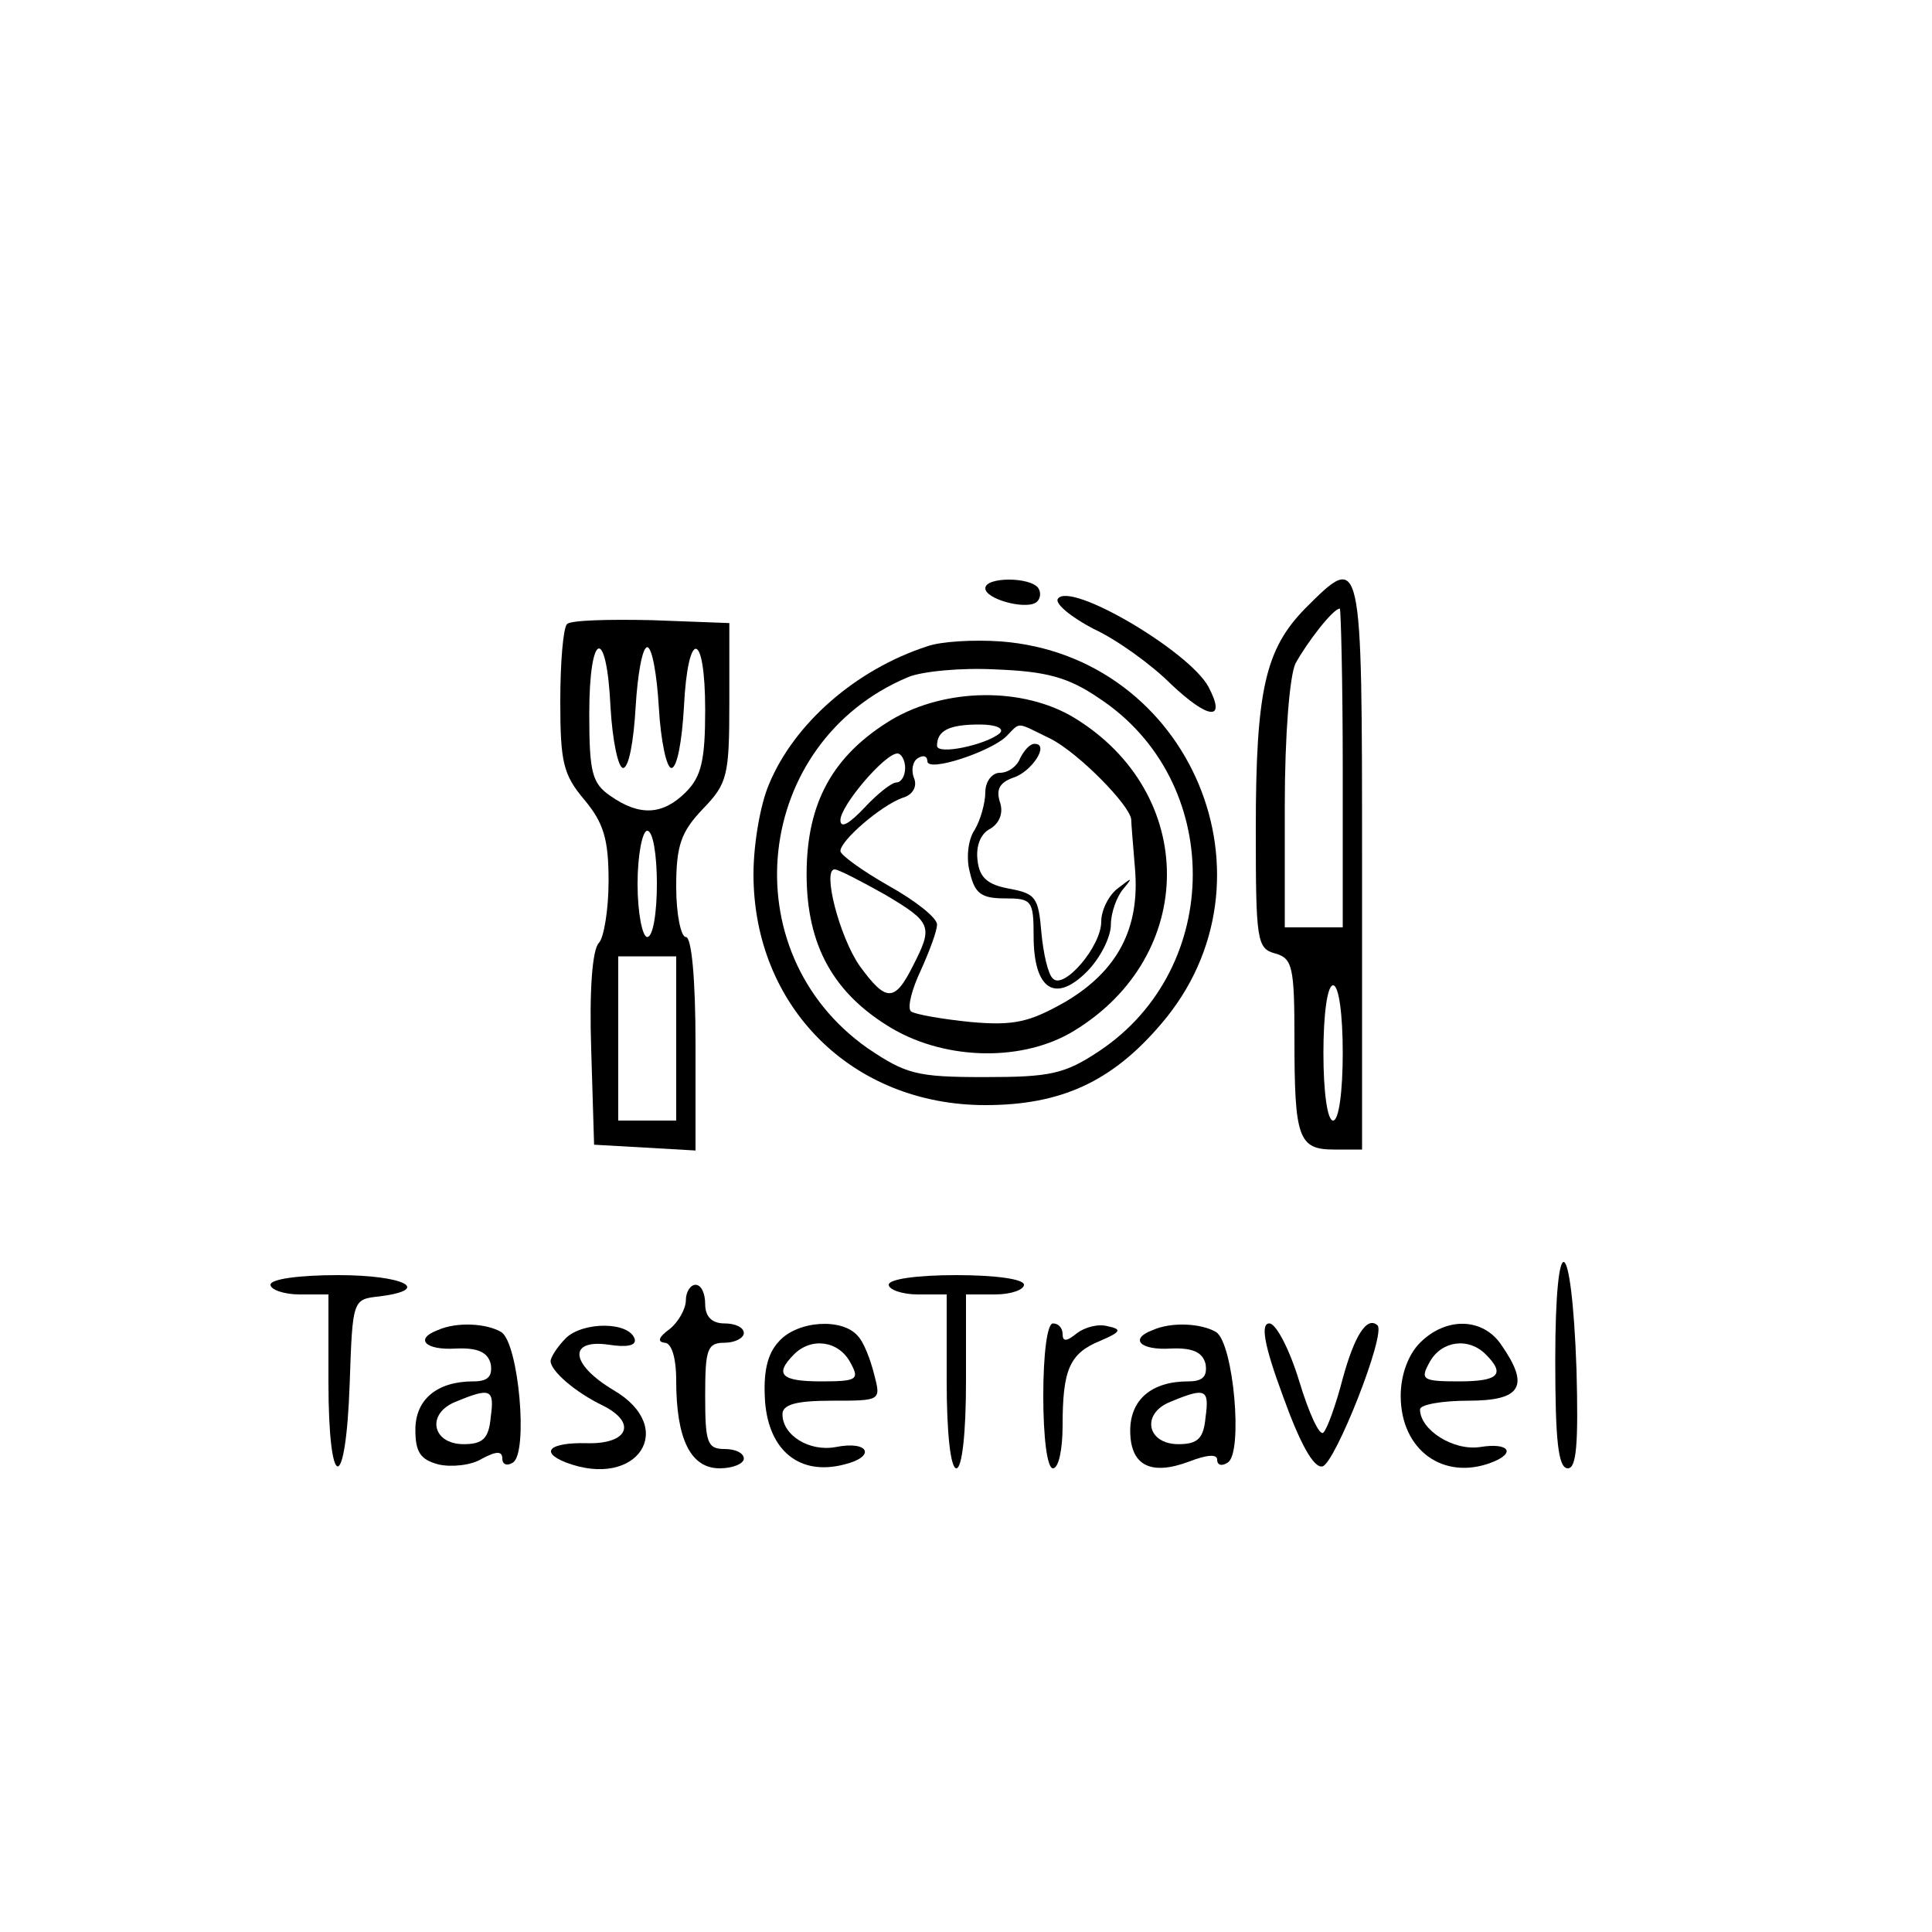 <?xml version="1.0" standalone="no"?>
<!DOCTYPE svg PUBLIC "-//W3C//DTD SVG 20010904//EN"
 "http://www.w3.org/TR/2001/REC-SVG-20010904/DTD/svg10.dtd">
<svg version="1.0" xmlns="http://www.w3.org/2000/svg"
 width="200pt" height="200pt" viewBox="0 0 200 200"
 preserveAspectRatio="xMidYMid meet">

<g transform="translate(0,200) scale(0.1,-0.1)"
fill="#000000" stroke="none">
<path d="M1020 1391 c0 -11 40 -22 52 -15 5 3 6 10 3 15 -8 12 -55 12 -55 0z"/>
<path d="M1351 1370 c-41 -42 -51 -84 -51 -228 0 -115 1 -124 20 -129 18 -5
20 -14 20 -88 0 -103 4 -115 41 -115 l29 0 0 295 c0 325 0 324 -59 265z m39
-165 l0 -165 -30 0 -30 0 0 126 c0 73 5 134 11 147 12 22 39 57 46 57 1 0 3
-74 3 -165z m0 -295 c0 -40 -4 -70 -10 -70 -6 0 -10 30 -10 70 0 40 4 70 10
70 6 0 10 -30 10 -70z"/>
<path d="M1095 1380 c-3 -5 14 -19 37 -31 24 -11 60 -37 80 -57 39 -37 58 -39
39 -3 -20 37 -144 110 -156 91z"/>
<path d="M587 1354 c-4 -4 -7 -40 -7 -80 0 -63 3 -76 25 -102 20 -24 25 -41
25 -84 0 -30 -5 -59 -10 -64 -7 -7 -10 -51 -8 -110 l3 -99 53 -3 52 -3 0 110
c0 67 -4 111 -10 111 -5 0 -10 23 -10 52 0 43 5 57 28 81 25 26 27 34 27 110
l0 82 -80 3 c-45 1 -84 0 -88 -4z m45 -86 c2 -35 8 -63 13 -63 6 0 11 28 13
63 2 34 7 62 12 62 5 0 10 -28 12 -62 2 -35 8 -63 13 -63 6 0 11 28 13 63 4
82 22 80 22 -3 0 -52 -4 -69 -20 -85 -24 -24 -48 -25 -78 -4 -19 13 -22 24
-22 85 0 86 18 92 22 7z m48 -183 c0 -30 -4 -55 -10 -55 -5 0 -10 25 -10 55 0
30 5 55 10 55 6 0 10 -25 10 -55z m20 -160 l0 -85 -30 0 -30 0 0 85 0 85 30 0
30 0 0 -85z"/>
<path d="M960 1331 c-74 -24 -138 -80 -164 -143 -9 -21 -16 -62 -16 -93 0
-137 102 -239 240 -239 78 0 131 24 182 84 128 149 31 381 -166 396 -28 2 -62
0 -76 -5z m178 -54 c129 -85 129 -279 0 -365 -36 -24 -51 -27 -119 -27 -70 0
-81 3 -121 30 -142 100 -118 317 42 384 14 6 55 10 91 8 52 -2 75 -8 107 -30z"/>
<path d="M923 1255 c-61 -37 -88 -86 -88 -160 0 -74 28 -124 89 -160 57 -33
136 -34 188 -2 128 78 128 246 0 324 -53 32 -133 31 -189 -2z m112 -14 c-14
-12 -65 -23 -65 -13 0 16 13 22 44 22 17 0 26 -4 21 -9z m53 -6 c29 -15 81
-68 83 -83 0 -4 2 -27 4 -52 5 -61 -18 -105 -72 -137 -37 -21 -53 -25 -98 -21
-30 3 -58 8 -62 11 -4 4 1 23 10 42 9 20 17 41 17 48 0 7 -23 25 -50 40 -28
16 -50 32 -50 36 0 11 42 47 64 55 11 3 16 12 12 21 -3 8 -1 17 4 20 6 4 10 2
10 -3 0 -12 66 10 82 26 15 15 9 15 46 -3z m-151 -30 c0 -8 -4 -15 -9 -15 -5
0 -20 -12 -33 -26 -16 -17 -25 -22 -25 -13 0 15 46 69 59 69 4 0 8 -7 8 -15z
m-21 -131 c49 -29 50 -33 29 -74 -19 -38 -28 -37 -55 0 -21 30 -39 100 -26
100 4 0 27 -12 52 -26z"/>
<path d="M1056 1215 c-3 -8 -12 -15 -21 -15 -8 0 -15 -9 -15 -20 0 -11 -5 -29
-11 -39 -7 -10 -9 -30 -5 -44 5 -22 12 -27 36 -27 28 0 30 -2 30 -39 0 -55 22
-70 55 -37 14 14 25 36 25 49 0 12 6 29 13 37 10 12 9 12 -5 1 -10 -7 -18 -23
-18 -35 0 -26 -39 -71 -50 -59 -5 4 -10 26 -12 48 -3 36 -6 40 -33 45 -22 4
-31 11 -33 29 -2 15 3 28 13 33 10 6 14 17 10 28 -4 13 0 20 14 25 19 6 38 35
22 35 -5 0 -11 -7 -15 -15z"/>
<path d="M1610 592 c0 -83 3 -112 13 -112 9 0 11 25 9 102 -5 143 -22 151 -22
10z"/>
<path d="M280 670 c0 -5 14 -10 30 -10 l30 0 0 -90 c0 -116 18 -118 22 -2 3
87 3 87 31 90 55 7 25 22 -43 22 -40 0 -70 -4 -70 -10z"/>
<path d="M920 670 c0 -5 14 -10 30 -10 l30 0 0 -90 c0 -53 4 -90 10 -90 6 0
10 37 10 90 l0 90 30 0 c17 0 30 5 30 10 0 6 -30 10 -70 10 -40 0 -70 -4 -70
-10z"/>
<path d="M710 654 c0 -9 -8 -23 -17 -30 -11 -8 -13 -13 -5 -14 7 0 12 -15 12
-39 0 -61 15 -91 45 -91 14 0 25 5 25 10 0 6 -9 10 -20 10 -18 0 -20 7 -20 55
0 48 2 55 20 55 11 0 20 5 20 10 0 6 -9 10 -20 10 -13 0 -20 7 -20 20 0 11 -4
20 -10 20 -5 0 -10 -7 -10 -16z"/>
<path d="M453 623 c-24 -9 -13 -21 19 -19 23 1 33 -4 36 -16 2 -13 -3 -18 -18
-18 -38 0 -60 -19 -60 -50 0 -23 5 -31 24 -36 13 -3 34 -1 45 6 15 8 21 8 21
0 0 -6 5 -8 11 -4 16 10 6 123 -12 135 -15 9 -46 11 -66 2z m55 -90 c-2 -22
-8 -28 -28 -28 -33 0 -39 32 -8 44 36 15 40 13 36 -16z"/>
<path d="M586 615 c-9 -9 -16 -20 -16 -24 0 -10 25 -32 54 -46 36 -18 26 -40
-16 -39 -39 1 -50 -9 -22 -20 74 -28 116 36 49 75 -45 27 -47 53 -5 47 19 -3
29 -1 27 6 -6 18 -53 18 -71 1z"/>
<path d="M806 611 c-12 -13 -16 -32 -14 -62 4 -51 36 -77 82 -65 33 8 26 25
-9 18 -27 -5 -55 12 -55 34 0 10 14 14 51 14 51 0 51 0 44 27 -4 16 -11 34
-17 40 -16 19 -63 16 -82 -6z m74 -21 c10 -18 8 -20 -30 -20 -41 0 -49 7 -28
28 18 18 46 14 58 -8z"/>
<path d="M1080 555 c0 -43 4 -75 10 -75 6 0 10 20 10 44 0 58 7 75 39 88 21 9
23 12 8 15 -10 3 -24 -1 -32 -7 -11 -9 -15 -9 -15 -1 0 6 -4 11 -10 11 -6 0
-10 -32 -10 -75z"/>
<path d="M1193 623 c-24 -9 -13 -21 19 -19 23 1 33 -4 36 -16 2 -13 -3 -18
-18 -18 -38 0 -60 -19 -60 -51 0 -36 21 -47 61 -32 18 7 29 8 29 2 0 -6 5 -7
11 -3 16 10 6 123 -12 135 -15 9 -46 11 -66 2z m55 -90 c-2 -22 -8 -28 -28
-28 -33 0 -39 32 -8 44 36 15 40 13 36 -16z"/>
<path d="M1328 555 c18 -50 32 -75 41 -73 13 3 66 137 57 146 -11 10 -24 -11
-36 -55 -7 -27 -16 -52 -20 -56 -4 -4 -15 20 -25 53 -10 33 -24 60 -31 60 -9
0 -6 -21 14 -75z"/>
<path d="M1470 610 c-12 -12 -20 -33 -20 -55 0 -56 44 -88 94 -69 26 10 18 21
-12 16 -28 -4 -62 18 -62 39 0 5 23 9 50 9 55 0 64 15 34 58 -19 28 -57 29
-84 2z m68 -12 c21 -21 13 -28 -28 -28 -38 0 -40 2 -30 20 12 22 40 26 58 8z"/>
</g>
</svg>
